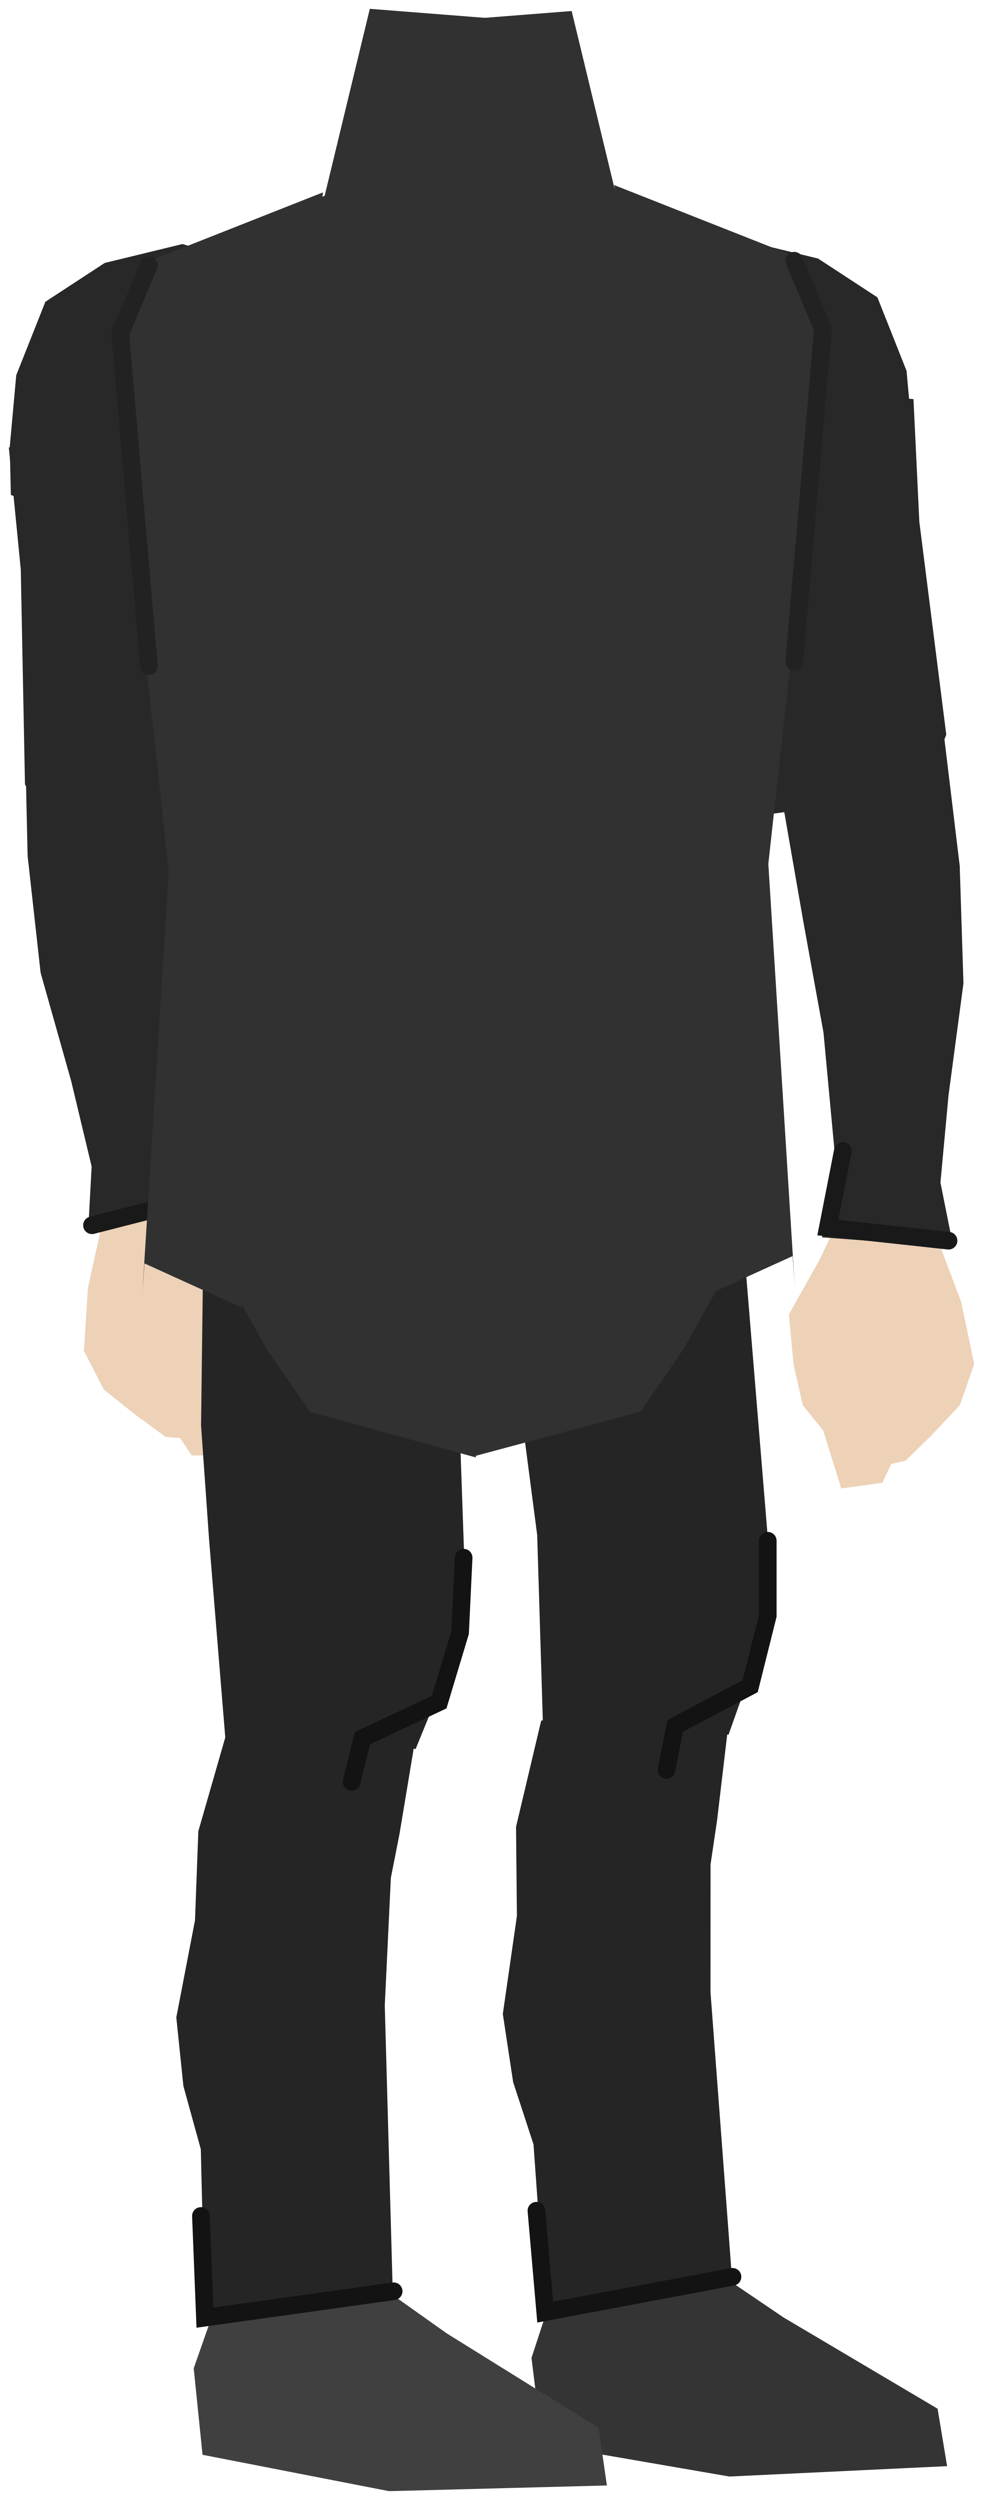 <svg xmlns="http://www.w3.org/2000/svg" xmlns:xlink="http://www.w3.org/1999/xlink" version="1.1" width="268.082" height="681.672" viewBox="21.72 -1.927 268.082 681.672">
  <!-- Exported by Scratch - http://scratch.mit.edu/ -->
  <path id="ID0.7729651997797191" fill="#282828" stroke="none" stroke-linecap="round" d="M 24.123 120.111 L 79.795 107.203 L 83.452 156.002 L 79.8 176.919 L 81.232 202.819 L 52.67 301.444 L 37.149 226.834 L 28.53 211.961 L 27.387 153.401 L 24.123 120.111 Z " stroke-width="2.305"/>
  <g id="ID0.5880346246995032">
    <path id="ID0.6829322893172503" fill="#EDD2B8" stroke="none" stroke-linecap="round" d="M 49.32 332.793 L 73.704 319.304 L 82.201 332.146 L 92.706 345.87 L 93.386 359.591 L 92.475 370.935 L 87.939 378.528 L 85.311 394.869 L 74.016 394.938 L 70.833 390.183 L 66.888 389.888 L 58.732 383.906 L 50.037 376.969 L 44.602 366.431 L 45.712 349.183 L 49.32 332.793 Z " stroke-width="1.963"/>
    <g id="ID0.9434720128774643">
      <path id="ID0.6507829907350242" fill="#282828" stroke="none" stroke-linecap="round" d="M 28.051 177.577 L 74.839 199.818 L 73.621 240.651 L 72.481 271.164 L 74.401 309.876 L 80.818 326.358 L 45.735 334.091 L 46.712 316.161 L 41.136 292.859 L 32.793 263.307 L 29.249 231.455 L 28.051 177.577 Z " stroke-width="1.963"/>
      <path id="ID0.9892375003546476" fill="none" stroke="#191919" stroke-width="4.807" stroke-linecap="round" d="M 46.803 332.167 L 78.885 323.958 L 71.872 303.849 "/>
    </g>
  </g>
  <g id="ID0.5880346246995032">
    <path id="ID0.6829322893172503" fill="#EDD2B8" stroke="none" stroke-linecap="round" d="M 277.952 337.378 L 251.9 327.487 L 245.313 341.405 L 236.863 356.483 L 238.137 370.161 L 240.65 381.26 L 246.218 388.132 L 251.14 403.935 L 262.33 402.399 L 264.806 397.241 L 268.668 396.388 L 275.893 389.309 L 283.515 381.208 L 287.398 370.005 L 283.851 353.089 L 277.952 337.378 Z " stroke-width="1.963"/>
    <g id="ID0.9434720128774643">
      <path id="ID0.6507829907350242" fill="#282828" stroke="none" stroke-linecap="round" d="M 276.993 180.688 L 233.838 209.347 L 240.84 249.594 L 246.301 279.635 L 249.897 318.228 L 245.885 335.454 L 281.711 338.127 L 278.198 320.518 L 280.409 296.66 L 284.471 266.223 L 283.457 234.19 L 276.993 180.688 Z " stroke-width="1.963"/>
      <path id="ID0.9892375003546476" fill="none" stroke="#191919" stroke-width="4.807" stroke-linecap="round" d="M 280.405 336.379 L 247.482 332.808 L 251.57 311.907 "/>
    </g>
  </g>
  <g id="ID0.6660797297954559">
    <path id="ID0.5368814701214433" fill="#343434" stroke="none" stroke-linecap="round" d="M 166.667 641.019 L 173.597 619.794 L 184.387 597.567 L 208.367 611.648 L 235.447 630.001 L 277.42 654.86 L 280.013 670.522 L 220.648 673.355 L 169.582 664.543 L 166.667 641.019 Z " stroke-width="1.851"/>
    <g id="ID0.5077062323689461">
      <path id="ID0.05466862628236413" fill="#252525" stroke="none" stroke-linecap="round" d="M 169.313 467.228 L 221.456 459.103 L 217.283 494.397 L 215.499 506.447 L 215.484 541.263 L 221.494 621.189 L 170.431 627.847 L 167.216 582.782 L 161.66 565.796 L 158.847 547.22 L 162.689 520.522 L 162.452 496.206 L 169.313 467.228 Z " stroke-width="1.442"/>
      <path id="ID0.5319394422695041" fill="none" stroke="#131313" stroke-width="4.807" stroke-linecap="round" d="M 221.49 618.901 L 170.412 628.516 L 168.008 600.873 "/>
    </g>
    <g id="ID0.8820344842970371">
      <path id="ID0.3809091211296618" fill="#252525" stroke="none" stroke-linecap="round" d="M 142.321 290.283 L 218.554 243.373 L 221.589 301.608 L 231.176 418.13 L 230.016 443.976 L 220.399 471.096 L 200.945 465.846 L 169.81 468.949 L 168.22 416.64 L 164.042 384.664 L 142.321 290.283 Z " stroke-width="1.756"/>
      <path id="ID0.9495224836282432" fill="none" stroke="#131313" stroke-width="4.807" stroke-linecap="round" d="M 231.105 418.193 L 231.105 438.624 L 226.297 457.854 L 205.866 468.67 L 203.462 480.689 "/>
    </g>
  </g>
  <g id="ID0.18228224432095885">
    <path id="ID0.5368814701214433" fill="#404040" stroke="none" stroke-linecap="round" d="M 74.548 643.843 L 81.936 622.774 L 93.205 600.786 L 116.874 615.382 L 143.551 634.316 L 184.976 660.078 L 187.229 675.792 L 127.817 677.341 L 76.953 667.425 L 74.548 643.843 Z " stroke-width="1.851"/>
    <g id="ID0.5077062323689461">
      <path id="ID0.05466862628236413" fill="#252525" stroke="none" stroke-linecap="round" d="M 84.032 468.768 L 136.5 463.113 L 130.665 498.171 L 128.314 510.124 L 126.655 544.9 L 128.885 625.02 L 77.564 629.261 L 76.481 584.093 L 71.732 566.864 L 69.8 548.176 L 74.898 521.689 L 75.809 497.39 L 84.032 468.768 Z " stroke-width="1.442"/>
      <path id="ID0.5319394422695041" fill="none" stroke="#131313" stroke-width="4.807" stroke-linecap="round" d="M 129.082 622.835 L 77.607 630.027 L 76.511 602.302 "/>
    </g>
    <g id="ID0.8820344842970371">
      <path id="ID0.3809091211296618" fill="#252525" stroke="none" stroke-linecap="round" d="M 77.838 284.586 L 143.964 247.456 L 144.246 305.77 L 148.32 422.615 L 145.941 448.377 L 135.054 475.013 L 115.87 468.851 L 83.308 473.695 L 78.758 418.14 L 76.552 386.755 L 77.838 284.586 Z " stroke-width="1.756"/>
      <path id="ID0.9495224836282432" fill="none" stroke="#131313" stroke-width="4.807" stroke-linecap="round" d="M 148.163 422.805 L 147.198 443.213 L 141.488 462.194 L 120.569 472.034 L 117.601 483.926 "/>
    </g>
  </g>
  <path id="ID0.4757494777441025" fill="#282828" stroke="none" stroke-linecap="round" d="M 50.282 69.767 L 71.471 64.617 L 110.907 76.348 L 90.601 137.579 L 64.997 149.596 L 53.813 152.171 L 45.867 146.449 L 38.804 139.296 L 24.677 133.001 L 24.383 119.839 L 26.149 100.382 L 34.095 80.354 L 50.282 69.767 Z " stroke-width="1.161"/>
  <path id="ID0.7729651997797191" fill="#282828" stroke="none" stroke-linecap="round" d="M 270.843 106.894 L 213.889 102.186 L 217.339 151.001 L 225.475 176.972 L 227.749 199.188 L 232.68 219.924 L 273.414 214.379 L 279.788 198.414 L 272.436 140.305 L 270.843 106.894 Z " stroke-width="2.305"/>
  <path id="ID0.4757494777441025" fill="#282828" stroke="none" stroke-linecap="round" d="M 244.818 68.567 L 223.629 63.417 L 184.193 75.148 L 204.499 136.379 L 230.103 148.396 L 241.287 150.971 L 249.233 145.249 L 256.296 138.095 L 270.423 131.801 L 270.717 118.639 L 268.951 99.183 L 261.005 79.154 L 244.818 68.567 Z " stroke-width="1.161"/>
  <path id="ID0.4270821204409003" fill="#313131" stroke="none" stroke-linecap="round" d="M 151.279 395.083 L 149.73 78.873 L 191.47 85.971 L 207.886 98.445 L 214.584 109.981 L 230.989 142.486 L 228.837 171.807 L 226.321 187.095 L 230.039 206.562 L 230.956 221.945 L 225.518 241.158 L 221.41 255.734 L 218.162 281.686 L 220.857 343.191 L 208.155 365.876 L 196.395 382.978 L 151.279 395.083 Z " stroke-width="1.244"/>
  <path id="ID0.4270821204409003" fill="#313131" stroke="none" stroke-linecap="round" d="M 151.484 395.476 L 151.157 79.27 L 109.458 86.08 L 93.116 98.44 L 86.486 109.93 L 70.274 142.322 L 72.6 171.658 L 75.207 186.964 L 71.604 206.406 L 70.779 221.783 L 76.33 241.034 L 80.525 255.639 L 83.927 281.613 L 81.598 343.101 L 94.434 365.875 L 106.295 383.058 L 151.484 395.476 Z " stroke-width="1.244"/>
  <path id="ID0.9286923445761204" fill="#313131" stroke="none" stroke-linecap="round" d="M 122.576 0.476 L 167.784 4.024 L 150.673 49.404 L 153.706 146.686 L 62.49 76.872 L 110.273 51.407 L 122.576 0.476 Z " stroke-width="1.144"/>
  <path id="ID0.9286923445761204" fill="#313131" stroke="none" stroke-linecap="round" d="M 177.624 1.076 L 132.416 4.624 L 149.526 50.004 L 152.445 146.142 L 237.71 77.472 L 189.927 52.007 L 177.624 1.076 Z " stroke-width="1.144"/>
  <path id="ID0.562834897544235" fill="#313131" stroke="none" stroke-linecap="round" d="M 80.959 293.301 L 153.671 279.48 L 153.671 328.155 L 120.62 331.159 L 80.959 293.301 Z " stroke-width="2.404"/>
  <path id="ID0.562834897544235" fill="#313131" stroke="none" stroke-linecap="round" d="M 227.341 293.901 L 154.629 280.08 L 154.629 328.755 L 187.68 331.759 L 227.341 293.901 Z " stroke-width="2.404"/>
  <path id="ID0.4144489667378366" fill="#313131" stroke="none" stroke-linecap="round" d="M 61.129 69.758 L 109.803 50.529 L 102.592 102.809 L 110.404 247.03 L 87.569 354.595 L 61.129 342.577 L 60.528 350.99 L 67.739 235.613 L 56.321 131.653 L 53.917 92.593 L 61.129 69.758 Z " stroke-width="2.404"/>
  <path id="ID0.4144489667378366" fill="#313131" stroke="none" stroke-linecap="round" d="M 237.871 67.758 L 189.197 48.529 L 196.408 100.809 L 188.596 245.03 L 211.431 352.595 L 237.871 340.577 L 238.472 348.99 L 231.261 233.613 L 242.679 129.653 L 245.083 90.593 L 237.871 67.758 Z " stroke-width="2.404"/>
  <path id="ID0.8752945330925286" fill="none" stroke="#222222" stroke-width="4.807" stroke-linecap="round" d="M 62.331 70.359 L 54.519 88.988 L 62.331 179.727 "/>
  <path id="ID0.8752945330925286" fill="none" stroke="#222222" stroke-width="4.807" stroke-linecap="round" d="M 238.32 69.159 L 246.131 87.788 L 238.32 178.527 "/>
</svg>